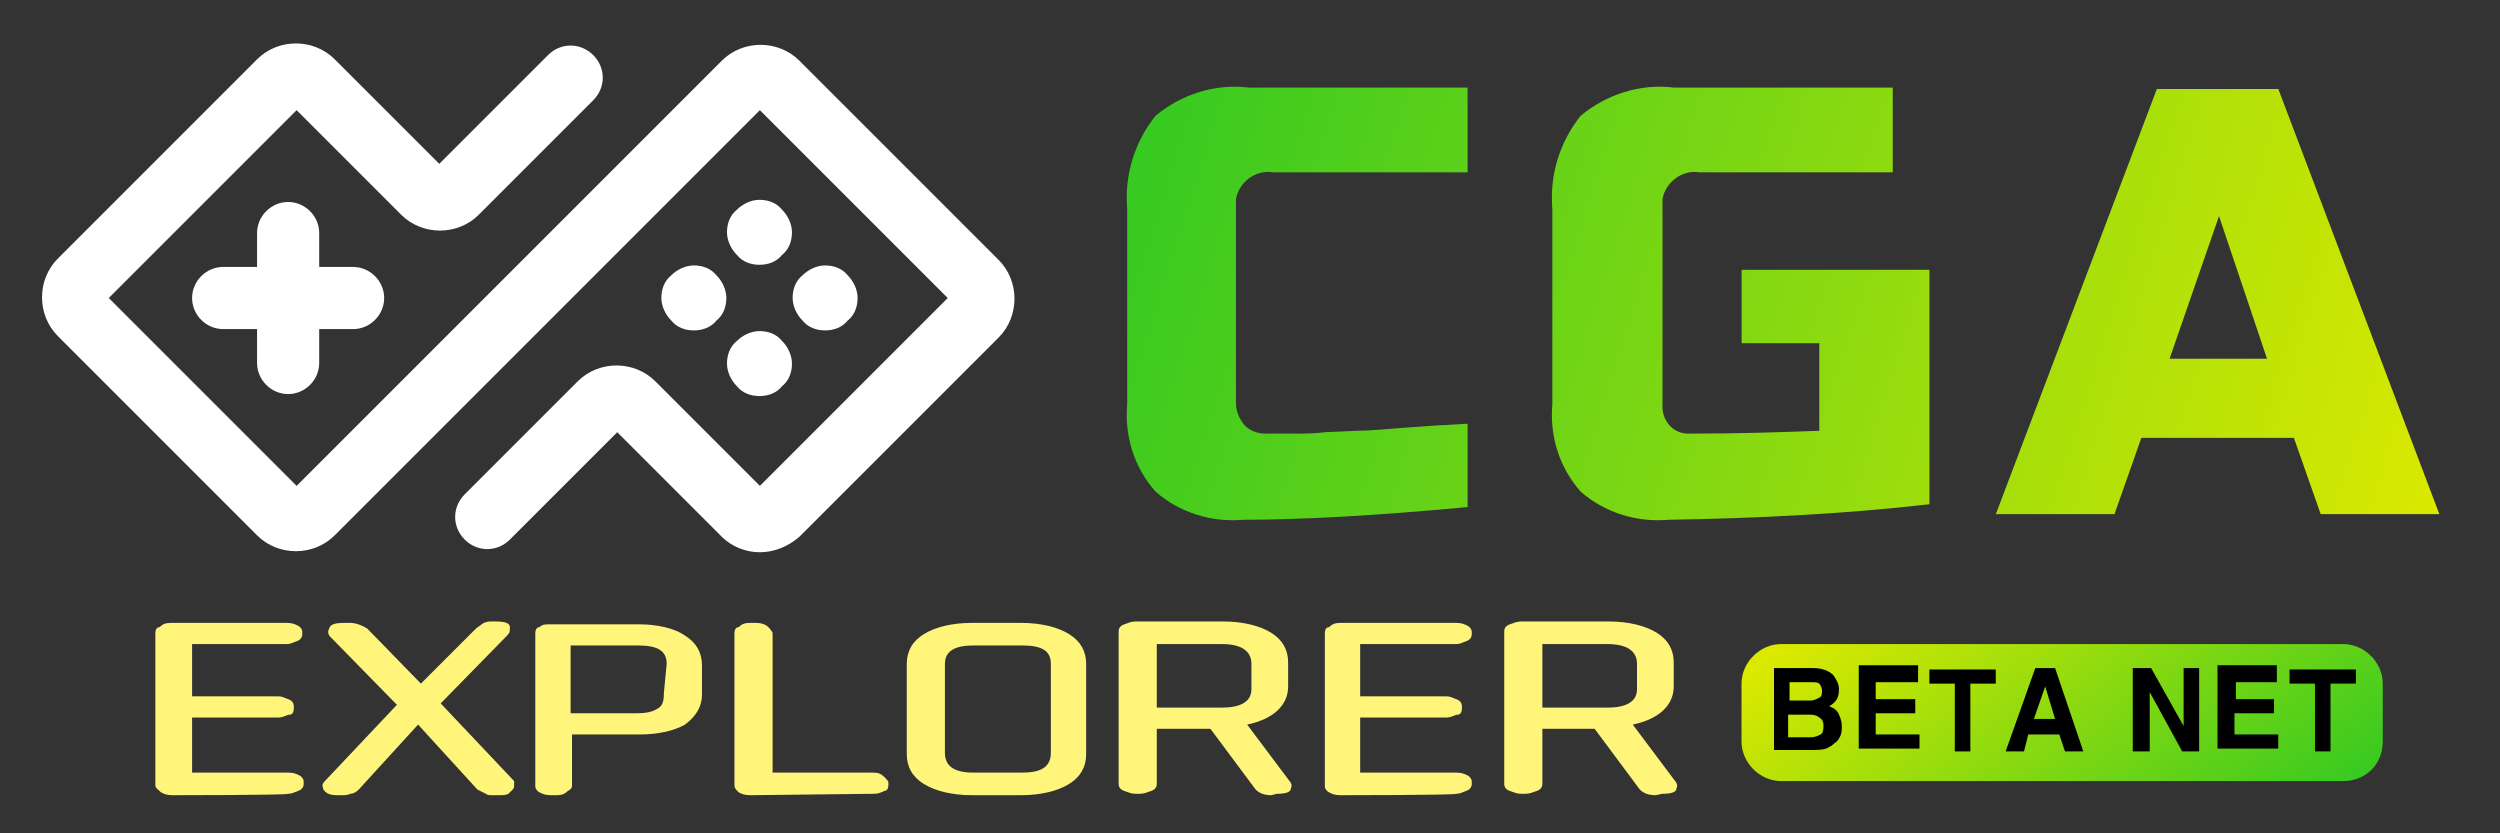 <?xml version="1.0" encoding="utf-8"?>
<!-- Generator: Adobe Illustrator 25.0.0, SVG Export Plug-In . SVG Version: 6.00 Build 0)  -->
<svg version="1.1" id="CONTAINER" xmlns="http://www.w3.org/2000/svg" xmlns:xlink="http://www.w3.org/1999/xlink" x="0px" y="0px"
	 viewBox="0 0 177 59" style="enable-background:new 0 0 177 59;" xml:space="preserve">
<rect x="0" y="0" width="177" height="59" fill="#333333" stroke="none"/>
<style type="text/css">
	.st0{enable-background:new    ;}
	.st1{fill:#FFF57B;}
	.st2{fill:url(#SVGID_1_);}
	.st3{fill:url(#SVGID_2_);}
	.st4{fill:url(#SVGID_3_);}
	.st5{fill:#FFFFFF;}
	.st6{fill:url(#SVGID_4_);}
</style>
<g id="Vert-Logo" transform="translate(166, 276)">
	<g class="st0">
		<path class="st1" d="M-153.8-219.7c-0.4,0-0.6-0.1-0.8-0.2c-0.2-0.2-0.4-0.3-0.4-0.5v-10.8c0-0.2,0.1-0.4,0.3-0.4
			c0.2-0.2,0.4-0.3,0.8-0.3h8.2c0.4,0,0.6,0.1,0.8,0.2c0.2,0.1,0.3,0.3,0.3,0.4v0.2c0,0.2-0.1,0.4-0.4,0.5c-0.3,0.1-0.4,0.2-0.7,0.2
			h-6.7v3.7h6.1c0.3,0,0.4,0.1,0.7,0.2s0.4,0.3,0.4,0.5v0.2c0,0.2-0.1,0.4-0.3,0.4s-0.4,0.2-0.8,0.2h-6.1v3.9h6.8
			c0.4,0,0.6,0.1,0.8,0.2c0.2,0.1,0.3,0.3,0.3,0.4v0.2c0,0.2-0.1,0.4-0.4,0.5c-0.3,0.1-0.4,0.2-0.7,0.2
			C-145.6-219.7-153.8-219.7-153.8-219.7z"/>
		<path class="st1" d="M-131.1-219.7c-0.2,0-0.4,0-0.5-0.1c-0.2-0.1-0.4-0.2-0.6-0.3l-4.2-4.6l-4.2,4.6c-0.2,0.2-0.4,0.3-0.6,0.3
			c-0.2,0.1-0.4,0.1-0.5,0.1h-0.4c-0.5,0-0.8-0.1-1-0.4c-0.1-0.3-0.1-0.4,0.1-0.6l5.1-5.4l-4.7-4.8c-0.2-0.2-0.2-0.4-0.1-0.6
			c0.1-0.3,0.4-0.4,1.1-0.4h0.4c0.4,0,0.9,0.2,1.2,0.4l3.8,3.9l3.9-3.9c0.1-0.1,0.3-0.2,0.4-0.3s0.4-0.2,0.6-0.2h0.4
			c0.6,0,1,0.1,1,0.4s0,0.4-0.2,0.6l-4.7,4.8l5.2,5.5c0,0.1,0,0.2,0,0.3s0,0.2-0.1,0.3s-0.2,0.2-0.3,0.3c-0.2,0.1-0.4,0.1-0.6,0.1
			C-130.6-219.7-131.1-219.7-131.1-219.7z"/>
		<path class="st1" d="M-125.5-224v3.6c0,0.2-0.1,0.3-0.3,0.4c-0.2,0.2-0.4,0.3-0.8,0.3h-0.4c-0.4,0-0.6-0.1-0.8-0.2
			c-0.2-0.1-0.3-0.3-0.3-0.4v-10.9c0-0.2,0.1-0.4,0.3-0.4c0.2-0.2,0.4-0.2,0.8-0.2h6.2c1.4,0,2.6,0.3,3.3,0.8
			c0.8,0.5,1.2,1.2,1.2,2.1v2.1c0,0.8-0.4,1.5-1.2,2.1c-0.7,0.4-1.8,0.7-3.2,0.7H-125.5z M-118.8-229c0-0.9-0.6-1.3-2-1.3h-4.8v4.8
			h4.7c0.6,0,1.1-0.1,1.4-0.3c0.4-0.2,0.5-0.5,0.5-1.1L-118.8-229L-118.8-229z"/>
		<path class="st1" d="M-112.9-219.7c-0.4,0-0.6-0.1-0.8-0.2c-0.2-0.2-0.3-0.3-0.3-0.5v-10.8c0-0.2,0.1-0.4,0.3-0.4
			c0.2-0.2,0.4-0.3,0.8-0.3h0.4c0.4,0,0.7,0.1,0.9,0.3c0.2,0.2,0.3,0.4,0.3,0.4v9.9h7.1c0.4,0,0.6,0.1,0.8,0.3
			c0.2,0.2,0.3,0.3,0.3,0.4v0.2c0,0.2-0.1,0.4-0.3,0.4c-0.2,0.1-0.4,0.2-0.7,0.2L-112.9-219.7C-112.9-219.8-112.9-219.7-112.9-219.7
			z"/>
		<path class="st1" d="M-97.2-219.7c-1.4,0-2.6-0.3-3.4-0.8s-1.2-1.2-1.2-2.1v-6.4c0-0.9,0.4-1.6,1.2-2.1c0.8-0.5,2-0.8,3.4-0.8h3.5
			c1.4,0,2.6,0.3,3.4,0.8c0.8,0.5,1.2,1.2,1.2,2.1v6.4c0,0.9-0.4,1.6-1.2,2.1c-0.8,0.5-2,0.8-3.4,0.8H-97.2z M-91.6-229
			c0-0.9-0.6-1.3-2-1.3h-3.5c-1.3,0-2,0.4-2,1.3v6.3c0,0.9,0.6,1.4,2,1.4h3.5c1.3,0,2-0.4,2-1.4C-91.6-222.6-91.6-229-91.6-229z"/>
		<path class="st1" d="M-76-219.7c-0.4,0-0.8-0.1-1.1-0.4l-3.2-4.3h-3.8v3.9c0,0.2-0.1,0.4-0.4,0.5c-0.3,0.1-0.5,0.2-0.8,0.2h-0.3
			c-0.3,0-0.5-0.1-0.8-0.2c-0.3-0.1-0.4-0.3-0.4-0.5v-10.8c0-0.2,0.1-0.4,0.4-0.5c0.3-0.1,0.5-0.2,0.8-0.2h6.2
			c1.4,0,2.6,0.3,3.4,0.8c0.8,0.5,1.2,1.2,1.2,2.1v1.7c0,1.3-1,2.3-2.9,2.7l3,4c0.1,0.1,0.2,0.3,0.1,0.5c0,0.3-0.4,0.4-1,0.4
			L-76-219.7L-76-219.7z M-77.4-229c0-0.9-0.7-1.4-2.1-1.4h-4.6v4.5h4.6c1.3,0,2.1-0.4,2.1-1.3V-229z"/>
		<path class="st1" d="M-71.1-219.7c-0.4,0-0.6-0.1-0.8-0.2s-0.3-0.3-0.3-0.4v-10.9c0-0.2,0.1-0.4,0.3-0.4c0.2-0.2,0.4-0.3,0.8-0.3
			h8.2c0.4,0,0.6,0.1,0.8,0.2c0.2,0.1,0.3,0.3,0.3,0.4v0.2c0,0.2-0.1,0.4-0.4,0.5c-0.3,0.1-0.4,0.2-0.7,0.2h-6.8v3.7h6.1
			c0.3,0,0.4,0.1,0.7,0.2c0.3,0.1,0.4,0.3,0.4,0.5v0.2c0,0.2-0.1,0.4-0.3,0.4s-0.4,0.2-0.8,0.2h-6.1v3.9h6.8c0.4,0,0.6,0.1,0.8,0.2
			c0.2,0.1,0.3,0.3,0.3,0.4v0.2c0,0.2-0.1,0.4-0.4,0.5c-0.3,0.1-0.4,0.2-0.7,0.2C-62.9-219.7-71.1-219.7-71.1-219.7z"/>
		<path class="st1" d="M-48.8-219.7c-0.4,0-0.8-0.1-1.1-0.4l-3.2-4.3h-3.7v3.9c0,0.2-0.1,0.4-0.4,0.5c-0.3,0.1-0.5,0.2-0.8,0.2h-0.3
			c-0.3,0-0.5-0.1-0.8-0.2c-0.3-0.1-0.4-0.3-0.4-0.5v-10.8c0-0.2,0.1-0.4,0.4-0.5c0.3-0.1,0.5-0.2,0.8-0.2h6.2
			c1.4,0,2.6,0.3,3.4,0.8c0.8,0.5,1.2,1.2,1.2,2.1v1.7c0,1.3-1,2.3-2.9,2.7l3,4c0.1,0.1,0.2,0.3,0.1,0.5c0,0.3-0.4,0.4-1,0.4
			L-48.8-219.7L-48.8-219.7z M-50.1-229c0-0.9-0.7-1.4-2.1-1.4h-4.6v4.5h4.6c1.3,0,2.1-0.4,2.1-1.3C-50.1-227.3-50.1-229-50.1-229z"
			/>
	</g>
	<g transform="translate(-125.231 -18)">
		<g transform="translate(175.537 20)">
			<g transform="translate(0 0)">
				<linearGradient id="SVGID_1_" gradientUnits="userSpaceOnUse" x1="-45.717" y1="-232.699" x2="-168.333" y2="-271.251">
					<stop  offset="1.118836e-07" style="stop-color:#DBE900"/>
					<stop  offset="1" style="stop-color:#00BF2C"/>
				</linearGradient>
				<path class="st2" d="M-112.4-242.1c-6.4,0.6-11.7,0.9-15.9,0.9c-2.2,0.2-4.5-0.5-6.2-2c-1.5-1.7-2.2-3.9-2-6.2v-13.8
					c-0.2-2.4,0.5-4.7,2-6.6c1.8-1.5,4.2-2.3,6.6-2h15.5v6h-13.8c-1.2-0.2-2.4,0.7-2.6,1.9c0,0.2,0,0.4,0,0.6v13.8
					c0,0.6,0.2,1.1,0.6,1.6c0.4,0.4,0.9,0.6,1.5,0.6s1.3,0,2,0s1.5,0,2.2-0.1l2.3-0.1c0.8,0,1.8-0.1,3.1-0.2
					c1.2-0.1,2.8-0.2,4.7-0.3V-242.1z"/>
				<linearGradient id="SVGID_2_" gradientUnits="userSpaceOnUse" x1="-43.01" y1="-241.311" x2="-165.625" y2="-279.863">
					<stop  offset="1.118836e-07" style="stop-color:#DBE900"/>
					<stop  offset="1" style="stop-color:#00BF2C"/>
				</linearGradient>
				<path class="st3" d="M-79.7-242.3c-6.1,0.7-12.3,1-18.5,1.1c-2.2,0.2-4.5-0.5-6.2-2c-1.5-1.7-2.2-3.9-2-6.2v-13.8
					c-0.2-2.4,0.5-4.7,2-6.6c1.8-1.5,4.2-2.3,6.6-2h15.5v6H-96c-1.2-0.2-2.4,0.7-2.6,1.9c0,0.2,0,0.4,0,0.7v13.8
					c-0.1,1.1,0.7,2.1,1.8,2.1c0.1,0,0.2,0,0.3,0c3.3,0,6.3-0.1,9-0.2v-6.2H-93v-5.2h13.3V-242.3z"/>
				<linearGradient id="SVGID_3_" gradientUnits="userSpaceOnUse" x1="-40.599" y1="-248.978" x2="-163.214" y2="-287.53">
					<stop  offset="1.118836e-07" style="stop-color:#DBE900"/>
					<stop  offset="1" style="stop-color:#00BF2C"/>
				</linearGradient>
				<path class="st4" d="M-66.6-241.6H-75l11.4-30.1h8.6l11.4,30.1H-52l-1.9-5.4h-10.8L-66.6-241.6z M-62.7-252.6h6.9l-3.4-10.1
					L-62.7-252.6z"/>
			</g>
		</g>
		<g transform="translate(125.231 18)">
			<g transform="translate(0)">
				<path class="st5" d="M-112.2-236.9c-1,0-2-0.4-2.7-1.1l-7.4-7.4l-7.6,7.6c-0.9,0.9-2.3,0.9-3.2,0l0,0c-0.9-0.9-0.9-2.3,0-3.2
					l0,0l8-8c1.5-1.5,4-1.5,5.5,0l7.4,7.4l13.3-13.3l-13.3-13.3l-30.1,30.1c-1.5,1.5-4,1.5-5.5,0l-14.1-14.1c-1.5-1.5-1.5-4,0-5.5
					l14.1-14.1c1.5-1.5,4-1.5,5.5,0l7.4,7.4l7.7-7.7c0.9-0.9,2.3-0.9,3.2,0l0,0c0.9,0.9,0.9,2.3,0,3.2l0,0l-8.1,8.1
					c-1.5,1.5-4,1.5-5.5,0l-7.4-7.4l-13.3,13.3l13.3,13.3l30.1-30.1c1.5-1.5,4-1.5,5.5,0l14.1,14.1c1.5,1.5,1.5,4,0,5.5l-14.1,14.1
					C-110.2-237.3-111.2-236.9-112.2-236.9z"/>
			</g>
			<g transform="translate(34.818 10.293)">
				<path class="st5" d="M-142.4-262.9c-0.6,0-1.2-0.2-1.6-0.7c-0.4-0.4-0.7-1-0.7-1.6s0.2-1.2,0.7-1.6c0.4-0.4,1-0.7,1.6-0.7
					s1.2,0.2,1.6,0.7c0.4,0.4,0.7,1,0.7,1.6s-0.2,1.2-0.7,1.6C-141.2-263.1-141.8-262.9-142.4-262.9z"/>
			</g>
			<g transform="translate(28.725 10.293)">
				<path class="st5" d="M-145.6-262.9c-0.6,0-1.2-0.2-1.6-0.7c-0.4-0.4-0.7-1-0.7-1.6s0.2-1.2,0.7-1.6c0.4-0.4,1-0.7,1.6-0.7
					s1.2,0.2,1.6,0.7c0.4,0.4,0.7,1,0.7,1.6s-0.2,1.2-0.7,1.6C-144.4-263.1-145-262.9-145.6-262.9z"/>
			</g>
			<g transform="translate(31.771 7.247)">
				<path class="st5" d="M-144-264.5c-0.6,0-1.2-0.2-1.6-0.7c-0.4-0.4-0.7-1-0.7-1.6s0.2-1.2,0.7-1.6c0.4-0.4,1-0.7,1.6-0.7
					s1.2,0.2,1.6,0.7c0.4,0.4,0.7,1,0.7,1.6s-0.2,1.2-0.7,1.6C-142.8-264.7-143.4-264.5-144-264.5z"/>
			</g>
			<g transform="translate(31.771 13.341)">
				<path class="st5" d="M-144-261.3c-0.6,0-1.2-0.2-1.6-0.7c-0.4-0.4-0.7-1-0.7-1.6s0.2-1.2,0.7-1.6c0.4-0.4,1-0.7,1.6-0.7
					s1.2,0.2,1.6,0.7c0.4,0.4,0.7,1,0.7,1.6s-0.2,1.2-0.7,1.6C-142.8-261.5-143.4-261.3-144-261.3z"/>
			</g>
			<path class="st5" d="M-141-257.1h-2.4v-2.4c0-1.2-1-2.2-2.2-2.2s-2.2,1-2.2,2.2v2.4h-2.4c-1.2,0-2.2,1-2.2,2.2s1,2.2,2.2,2.2h2.4
				v2.4c0,1.2,1,2.2,2.2,2.2s2.2-1,2.2-2.2v-2.4h2.4c1.2,0,2.2-1,2.2-2.2S-139.8-257.1-141-257.1z"/>
		</g>
	</g>
	<g>
		<linearGradient id="SVGID_4_" gradientUnits="userSpaceOnUse" x1="-29.514" y1="-238.033" x2="-3.231" y2="-203.648">
			<stop  offset="1.118836e-07" style="stop-color:#DBE900"/>
			<stop  offset="1" style="stop-color:#00BF2C"/>
		</linearGradient>
		<path class="st6" d="M-0.1-220.7h-39.8c-1.5,0-2.8-1.3-2.8-2.8v-4.1c0-1.5,1.3-2.8,2.8-2.8h39.8c1.5,0,2.8,1.3,2.8,2.8v4.1
			C2.7-221.9,1.5-220.7-0.1-220.7z"/>
		<g>
			<path d="M-40.5-228.7h2.9c0.6,0,1.1,0.2,1.4,0.5c0.2,0.3,0.4,0.6,0.4,1c0,0.4-0.1,0.7-0.3,0.9c-0.1,0.1-0.2,0.2-0.4,0.3v0
				c0.3,0.1,0.6,0.3,0.7,0.6c0.1,0.2,0.2,0.5,0.2,0.8c0,0.2,0,0.5-0.1,0.7c-0.1,0.2-0.2,0.4-0.4,0.5c-0.2,0.2-0.4,0.3-0.6,0.4
				c-0.3,0.1-0.7,0.1-1.2,0.1h-2.5V-228.7z M-39.3-226.4h1.5c0.2,0,0.4-0.1,0.6-0.2c0.2-0.1,0.2-0.3,0.2-0.5c0-0.2-0.1-0.4-0.2-0.5
				c-0.1-0.1-0.3-0.1-0.6-0.1h-1.5V-226.4z M-39.3-223.8h1.5c0.3,0,0.5-0.1,0.7-0.2c0.2-0.1,0.2-0.4,0.2-0.7c0-0.2-0.1-0.4-0.3-0.5
				c-0.1-0.1-0.3-0.2-0.6-0.2h-1.6V-223.8z"/>
			<path d="M-30.2-227.7h-3v1.2h2.8v1h-2.8v1.5h3.1v1h-4.3v-5.9h4.2V-227.7z"/>
			<path d="M-26.4-222.8h-1.2v-4.8h-1.8v-1h4.7v1h-1.8V-222.8z"/>
			<path d="M-22.7-222.8H-24l2.1-5.9h1.4l2,5.9h-1.3l-0.4-1.2h-2.2L-22.7-222.8z M-22-225.1h1.5l-0.7-2.3h0L-22-225.1z"/>
			<path d="M-11.4-228.7h1.1v5.9h-1.2l-2.3-4.2h0v4.2H-15v-5.9h1.3l2.3,4.1h0V-228.7z"/>
			<path d="M-4.7-227.7h-3v1.2H-5v1h-2.8v1.5h3.1v1h-4.3v-5.9h4.2V-227.7z"/>
			<path d="M-0.9-222.8h-1.2v-4.8h-1.8v-1h4.7v1h-1.8V-222.8z"/>
		</g>
	</g>
</g>
</svg>
